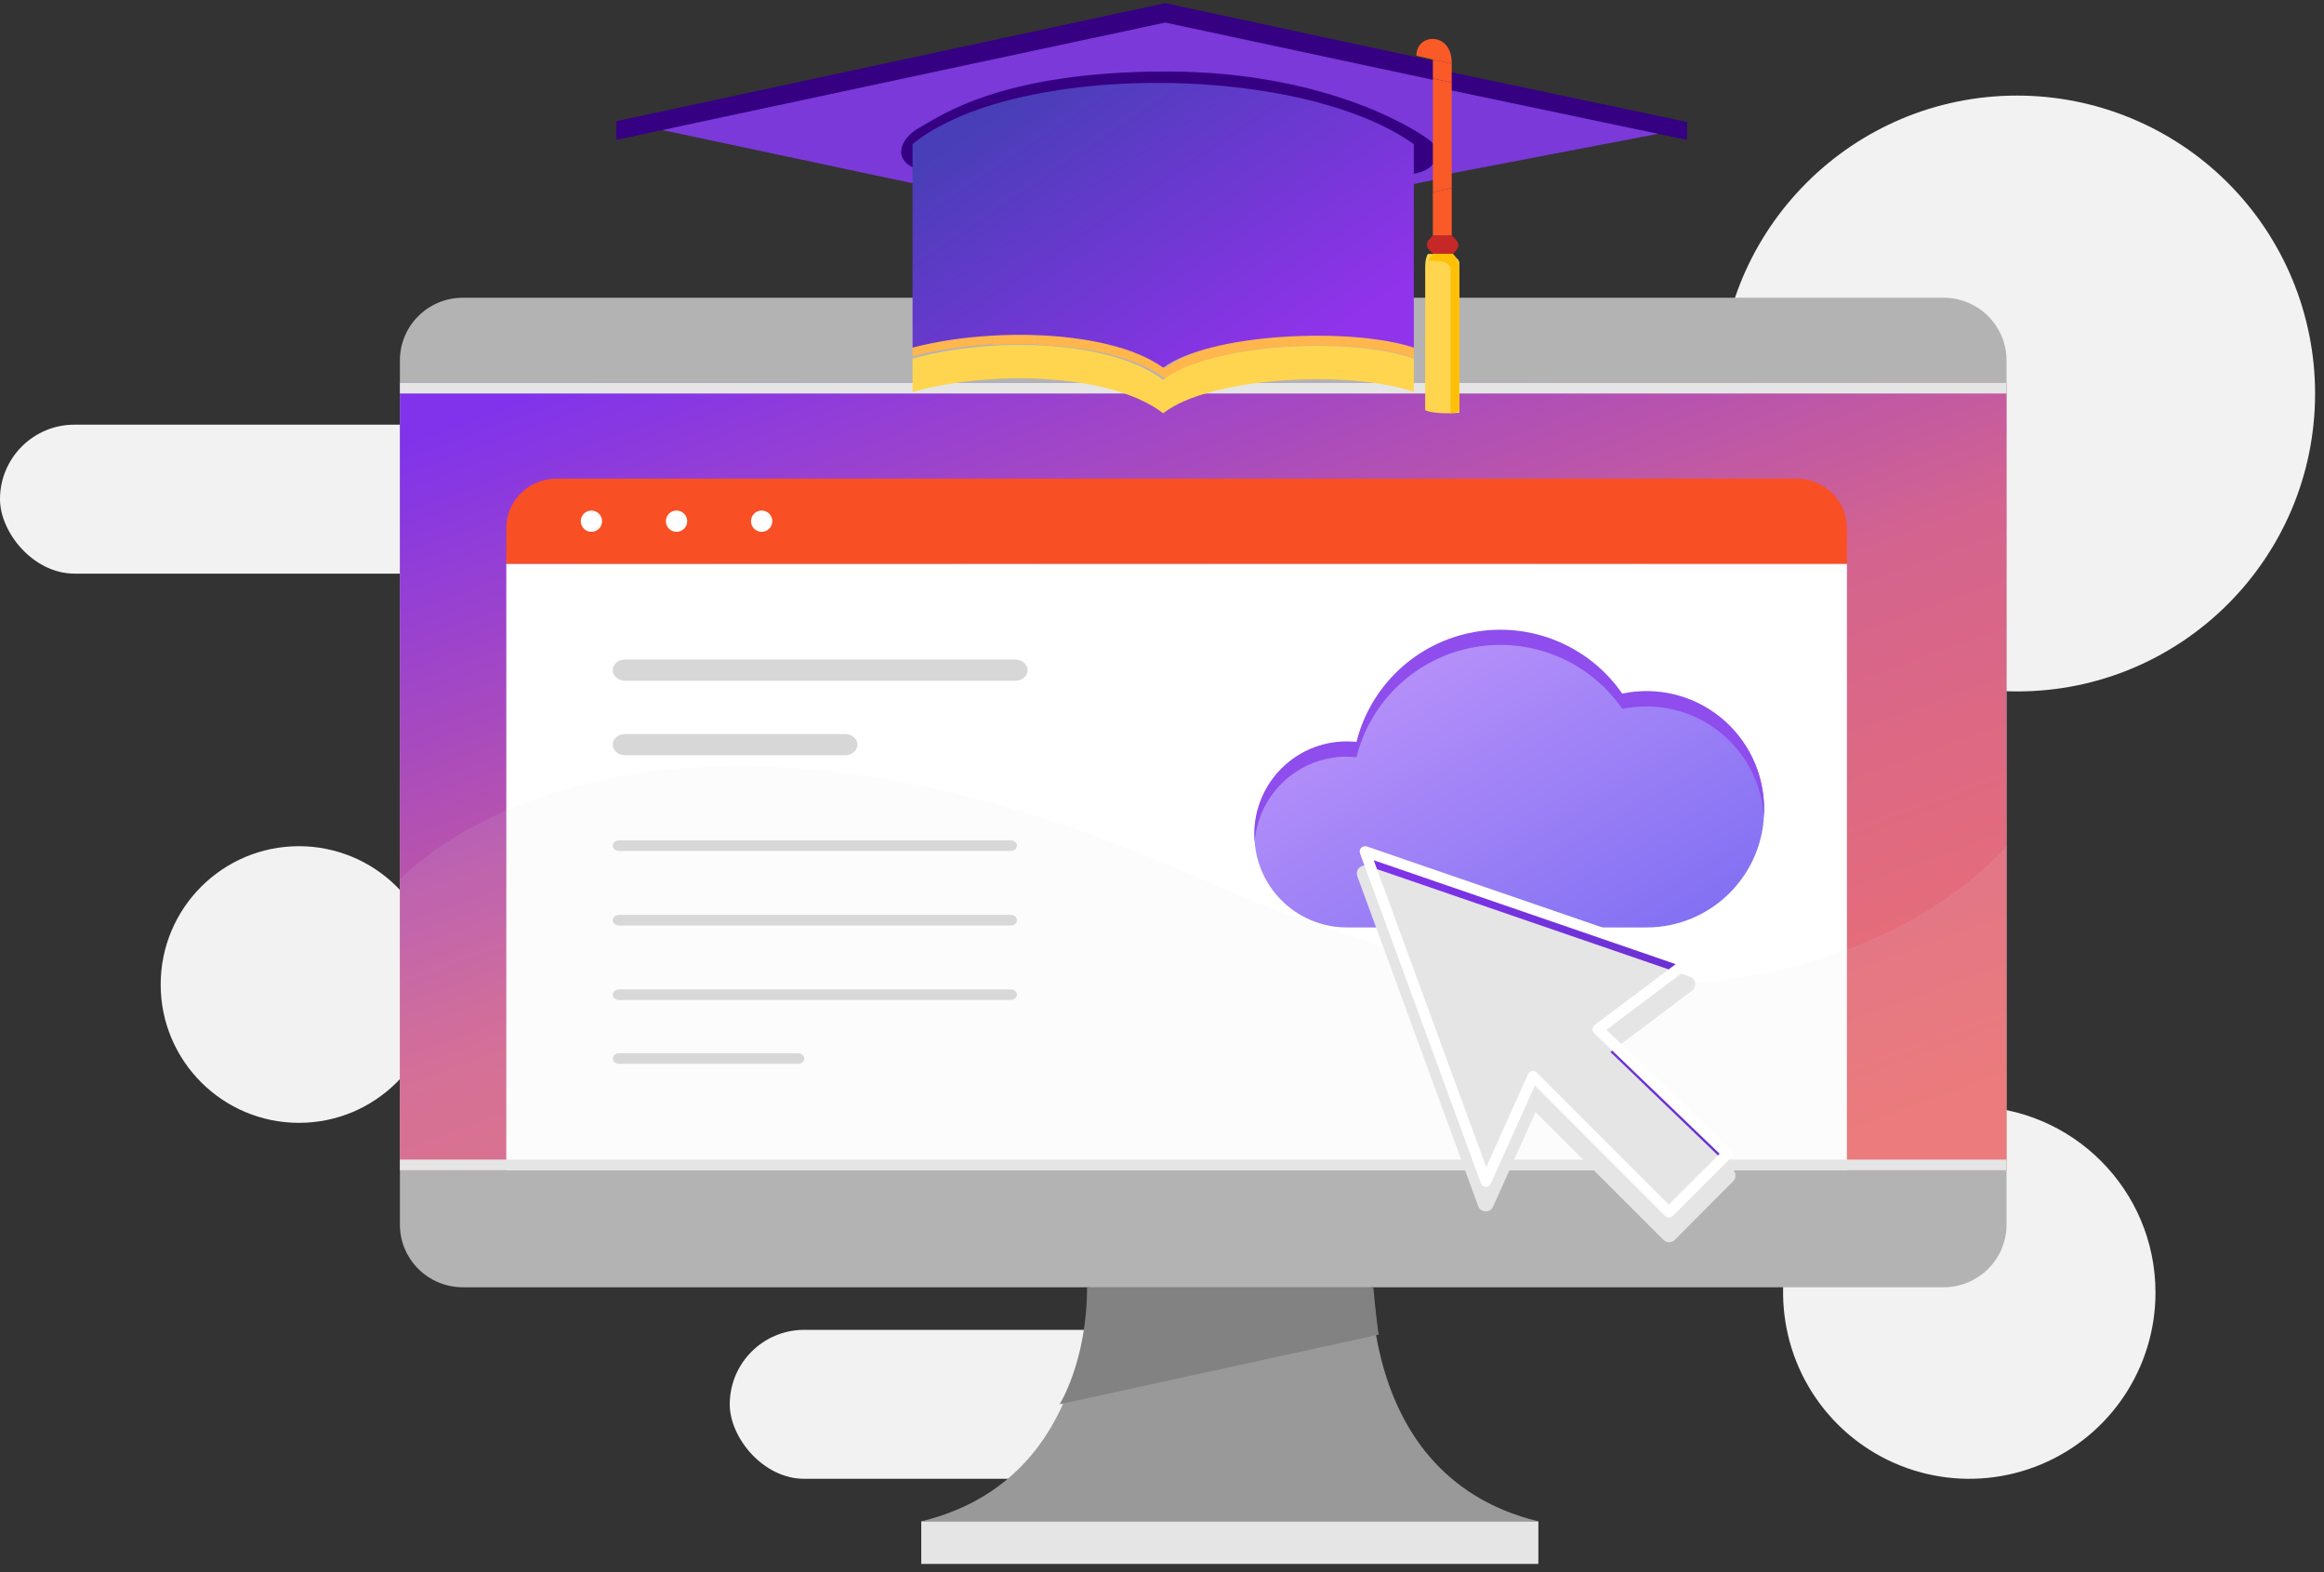 <svg width="204" height="138" viewBox="0 0 204 138" fill="none" xmlns="http://www.w3.org/2000/svg">
<rect x="0" y="0" width="204" height="138" fill="#333333" stroke="none"/>
<path fill-rule="evenodd" clip-rule="evenodd" d="M203.217 34.541C203.217 48.983 191.509 60.691 177.066 60.691C162.623 60.691 150.915 48.983 150.915 34.541C150.915 20.098 162.623 8.39 177.066 8.39C184.002 8.39 190.653 11.145 195.558 16.049C200.462 20.953 203.217 27.605 203.217 34.541Z" fill="#F2F2F2"/>
<path fill-rule="evenodd" clip-rule="evenodd" d="M189.208 113.457C189.209 120.068 185.228 126.029 179.12 128.559C173.013 131.09 165.983 129.693 161.308 125.018C156.633 120.344 155.234 113.314 157.763 107.206C160.293 101.099 166.253 97.116 172.864 97.116C181.889 97.116 189.206 104.432 189.208 113.457Z" fill="#F2F2F2"/>
<path fill-rule="evenodd" clip-rule="evenodd" d="M38.387 86.418C38.387 93.123 32.951 98.559 26.245 98.559C19.54 98.559 14.104 93.123 14.104 86.418C14.104 79.712 19.54 74.276 26.245 74.276C29.465 74.276 32.554 75.555 34.831 77.832C37.108 80.109 38.388 83.198 38.387 86.418Z" fill="#F2F2F2"/>
<rect x="64.057" y="116.729" width="55.104" height="13.075" rx="6.538" fill="#F2F2F2"/>
<rect y="37.276" width="55.104" height="13.075" rx="6.538" fill="#F2F2F2"/>
<path fill-rule="evenodd" clip-rule="evenodd" d="M120.451 108.323H95.454C95.454 108.323 98.174 129.34 80.868 133.54H135.038C117.732 129.334 120.451 108.323 120.451 108.323Z" fill="#999999"/>
<rect x="80.868" y="133.541" width="54.17" height="3.736" fill="#E5E5E5"/>
<path fill-rule="evenodd" clip-rule="evenodd" d="M176.132 107.444C176.146 108.901 175.578 110.305 174.552 111.346C173.526 112.386 172.127 112.979 170.662 112.993H40.574C37.524 112.962 35.076 110.478 35.104 107.444V31.681C35.077 28.648 37.525 26.166 40.574 26.135H170.662C172.127 26.149 173.526 26.742 174.552 27.782C175.578 28.823 176.146 30.227 176.132 31.684V107.444Z" fill="#B3B3B3"/>
<rect x="35.104" y="33.606" width="141.028" height="69.113" fill="url(#paint0_linear)"/>
<g style="mix-blend-mode:multiply">
<rect x="35.104" y="33.606" width="141.028" height="0.934" fill="#E5E5E5"/>
</g>
<path fill-rule="evenodd" clip-rule="evenodd" d="M95.421 112.993H120.547C120.547 112.993 120.854 116.295 121.028 117.15L93.01 123.267C93.01 123.267 95.421 119.446 95.421 112.993Z" fill="#828282"/>
<rect x="44.444" y="49.484" width="117.679" height="53.236" fill="white"/>
<path fill-rule="evenodd" clip-rule="evenodd" d="M162.123 49.483V46.351C162.123 45.2 161.658 44.096 160.832 43.283C160.005 42.469 158.884 42.012 157.715 42.012H48.851C46.417 42.012 44.444 43.954 44.444 46.351V49.483H162.123Z" fill="#F94F24"/>
<path fill-rule="evenodd" clip-rule="evenodd" d="M52.849 45.748C52.849 46.264 52.431 46.682 51.915 46.682C51.399 46.682 50.981 46.264 50.981 45.748C50.981 45.233 51.399 44.815 51.915 44.815C52.43 44.816 52.848 45.233 52.849 45.748Z" fill="white"/>
<path fill-rule="evenodd" clip-rule="evenodd" d="M60.321 45.748C60.321 46.126 60.093 46.467 59.744 46.611C59.395 46.756 58.994 46.676 58.727 46.409C58.459 46.142 58.379 45.74 58.524 45.391C58.669 45.042 59.009 44.815 59.387 44.815C59.903 44.815 60.321 45.233 60.321 45.748Z" fill="white"/>
<path fill-rule="evenodd" clip-rule="evenodd" d="M67.793 45.748C67.793 46.126 67.565 46.467 67.215 46.611C66.866 46.756 66.464 46.675 66.197 46.408C65.93 46.14 65.851 45.738 65.997 45.389C66.142 45.04 66.483 44.813 66.861 44.815C67.376 44.816 67.793 45.234 67.793 45.748Z" fill="white"/>
<path fill-rule="evenodd" clip-rule="evenodd" d="M89.104 59.758H54.887C54.277 59.758 53.783 59.339 53.783 58.824C53.783 58.308 54.277 57.89 54.887 57.89H89.104C89.713 57.89 90.208 58.308 90.208 58.824C90.208 59.339 89.713 59.758 89.104 59.758Z" fill="#D7D7D7"/>
<path fill-rule="evenodd" clip-rule="evenodd" d="M74.108 66.294H54.825C54.241 66.268 53.783 65.859 53.783 65.362C53.783 64.865 54.241 64.455 54.825 64.429H74.108C74.513 64.411 74.898 64.585 75.107 64.881C75.317 65.177 75.317 65.547 75.107 65.843C74.898 66.139 74.513 66.312 74.108 66.294Z" fill="#D7D7D7"/>
<path fill-rule="evenodd" clip-rule="evenodd" d="M88.678 74.699H54.379C54.171 74.712 53.973 74.626 53.864 74.477C53.756 74.328 53.756 74.14 53.864 73.99C53.973 73.841 54.171 73.755 54.379 73.768H88.678C88.885 73.755 89.084 73.841 89.192 73.99C89.301 74.14 89.301 74.328 89.192 74.477C89.084 74.626 88.885 74.712 88.678 74.699Z" fill="#D7D7D7"/>
<path fill-rule="evenodd" clip-rule="evenodd" d="M88.678 81.237H54.379C54.171 81.25 53.973 81.165 53.864 81.015C53.756 80.866 53.756 80.678 53.864 80.528C53.973 80.379 54.171 80.293 54.379 80.306H88.678C88.885 80.293 89.084 80.379 89.192 80.528C89.301 80.678 89.301 80.866 89.192 81.015C89.084 81.165 88.885 81.25 88.678 81.237Z" fill="#D7D7D7"/>
<path fill-rule="evenodd" clip-rule="evenodd" d="M88.678 87.775H54.379C54.171 87.788 53.973 87.703 53.864 87.553C53.756 87.404 53.756 87.216 53.864 87.066C53.973 86.917 54.171 86.831 54.379 86.844H88.678C88.885 86.831 89.084 86.917 89.192 87.066C89.301 87.216 89.301 87.404 89.192 87.553C89.084 87.703 88.885 87.788 88.678 87.775Z" fill="#D7D7D7"/>
<path fill-rule="evenodd" clip-rule="evenodd" d="M70.09 93.379H54.368C54.164 93.392 53.969 93.306 53.863 93.157C53.757 93.007 53.757 92.819 53.863 92.67C53.969 92.52 54.164 92.435 54.368 92.448H70.09C70.374 92.466 70.594 92.669 70.594 92.913C70.594 93.158 70.374 93.361 70.09 93.379Z" fill="#D7D7D7"/>
<g style="mix-blend-mode:screen" opacity="0.1">
<path fill-rule="evenodd" clip-rule="evenodd" d="M176.132 102.72V74.237C176.132 74.237 156.054 99.7 105.618 77.221C55.182 54.741 35.104 77.221 35.104 77.221V102.72H176.132Z" fill="#E5E5E5"/>
</g>
<g style="mix-blend-mode:multiply">
<rect x="35.104" y="101.786" width="141.028" height="0.934" fill="#E5E5E5"/>
</g>
<path fill-rule="evenodd" clip-rule="evenodd" d="M144.526 60.754C143.814 60.754 143.104 60.828 142.407 60.974C139.498 56.775 134.403 54.665 129.377 55.579C124.351 56.492 120.324 60.261 119.08 65.216C118.797 65.186 118.513 65.172 118.229 65.171C113.747 65.173 110.115 68.807 110.115 73.289C110.114 77.77 113.746 81.404 118.228 81.407H144.526C150.229 81.407 154.853 76.783 154.853 71.08C154.853 65.377 150.229 60.754 144.526 60.754V60.754Z" fill="url(#paint1_linear)"/>
<path fill-rule="evenodd" clip-rule="evenodd" d="M118.219 66.415C118.504 66.415 118.787 66.43 119.07 66.459C120.313 61.501 124.343 57.729 129.373 56.816C134.402 55.903 139.501 58.018 142.407 62.223C143.105 62.08 143.815 62.008 144.526 62.009C149.967 62.009 154.474 66.232 154.828 71.661C154.843 71.437 154.853 71.213 154.853 70.985C154.853 67.871 153.449 64.925 151.032 62.965C148.616 61.004 145.443 60.239 142.398 60.881C139.489 56.682 134.394 54.573 129.369 55.487C124.344 56.401 120.317 60.169 119.072 65.122C118.789 65.093 118.505 65.078 118.221 65.078C113.738 65.078 110.104 68.712 110.104 73.196C110.104 73.422 110.115 73.648 110.134 73.87C110.478 69.659 113.995 66.417 118.219 66.415L118.219 66.415Z" fill="#8E4DEC"/>
<path fill-rule="evenodd" clip-rule="evenodd" d="M151.631 101.269L146.496 106.399L134.561 94.465L130.414 103.7L119.805 74.743L148.094 84.468L140.265 90.35L151.631 101.269Z" fill="url(#paint2_linear)"/>
<g style="mix-blend-mode:multiply">
<path fill-rule="evenodd" clip-rule="evenodd" d="M152.129 102.69L141.361 92.344L148.527 86.96C148.738 86.806 148.843 86.545 148.8 86.288C148.76 86.028 148.578 85.813 148.33 85.728L120.04 76.004C119.783 75.918 119.498 75.985 119.307 76.178C119.115 76.372 119.053 76.66 119.147 76.916L129.755 105.868C129.853 106.139 130.106 106.322 130.393 106.333C130.681 106.343 130.946 106.178 131.063 105.915L134.792 97.616L146.016 108.831C146.149 108.963 146.328 109.037 146.515 109.038C146.702 109.038 146.881 108.964 147.013 108.831L152.129 103.696C152.266 103.564 152.341 103.382 152.336 103.193C152.337 103.004 152.263 102.823 152.129 102.69Z" fill="#E5E5E5"/>
</g>
<path fill-rule="evenodd" clip-rule="evenodd" d="M146.486 106.87C146.362 106.87 146.241 106.821 146.153 106.733L134.731 95.283L130.861 103.893C130.783 104.066 130.608 104.176 130.419 104.171C130.226 104.165 130.056 104.042 129.991 103.86L119.382 74.908C119.32 74.738 119.361 74.547 119.487 74.418C119.614 74.289 119.803 74.243 119.975 74.301L148.269 84.026C148.433 84.083 148.552 84.225 148.579 84.397C148.605 84.569 148.534 84.74 148.396 84.844L141.008 90.393L151.974 100.926C152.065 101.014 152.116 101.136 152.116 101.262C152.116 101.389 152.065 101.51 151.974 101.598L146.83 106.733C146.739 106.824 146.615 106.873 146.486 106.87V106.87ZM134.552 93.995C134.678 93.995 134.798 94.046 134.886 94.136L146.486 105.736L150.949 101.274L139.931 90.689C139.833 90.593 139.782 90.459 139.79 90.322C139.798 90.185 139.865 90.058 139.974 89.974L147.093 84.628L120.586 75.51L130.461 102.454L134.138 94.272C134.202 94.132 134.33 94.032 134.481 94.004L134.552 93.995Z" fill="white"/>
<path fill-rule="evenodd" clip-rule="evenodd" d="M128.1 36.217L128.104 36.226C126.978 36.341 125.539 36.256 125.104 35.996C125.104 35.996 125.104 24.3 125.104 23.407C125.104 22.927 125.179 22.565 125.338 22.276L125.406 22.294C126.733 22.294 128.1 22.345 128.1 23.135C128.1 23.925 128.1 36.217 128.1 36.217Z" fill="#FFD54F"/>
<path fill-rule="evenodd" clip-rule="evenodd" d="M127.104 7.276C127.104 9.451 127.104 12.753 127.104 15.276L148.104 11.257L127.104 7.276Z" fill="#7B39D9"/>
<path fill-rule="evenodd" clip-rule="evenodd" d="M56.104 10.983L81.002 16.276H81.022V14.861H80.982C78.767 14.091 79.433 12.272 81.196 11.332C82.959 10.388 88.175 6.645 102.457 6.645C116.738 6.645 124.696 11.954 125.337 12.594C125.98 13.233 126.079 14.904 123.609 15.248H123.594V16.264L126.104 15.732V6.279L102.308 1.276L56.104 10.983Z" fill="#7B39D9"/>
<path fill-rule="evenodd" clip-rule="evenodd" d="M87.451 9.775C84.681 10.646 82.307 11.809 80.573 13.266V14.872H80.532C78.276 14.066 78.955 12.164 80.751 11.179C82.546 10.192 87.859 6.276 102.405 6.276C116.95 6.276 125.056 11.83 125.708 12.499C126.363 13.169 126.463 14.917 123.948 15.276H123.933V13.266C116.873 8.101 102.081 6.578 91.078 8.846C89.811 9.106 88.596 9.415 87.451 9.775Z" fill="#360083"/>
<path fill-rule="evenodd" clip-rule="evenodd" d="M124.104 30.435V31.43C118.646 29.513 106.408 30.087 102.328 33.276C99.877 31.389 95.622 30.421 91.104 30.272V29.276C95.619 29.426 99.877 30.394 102.328 32.284C106.408 29.094 118.646 28.52 124.104 30.435Z" fill="#FEB64D"/>
<path fill-rule="evenodd" clip-rule="evenodd" d="M125.573 5.284L102.283 0.276L54.112 10.635L54.104 12.276L102.283 1.982L127.096 7.287V5.654L127.104 5.614L125.573 5.284Z" fill="#360083"/>
<path fill-rule="evenodd" clip-rule="evenodd" d="M91.104 29.295V30.226C89.778 30.187 88.435 30.205 87.104 30.276V29.346C88.435 29.274 89.781 29.259 91.104 29.295Z" fill="#FEB64D"/>
<path fill-rule="evenodd" clip-rule="evenodd" d="M102.104 33.346C99.627 31.432 95.328 30.449 90.764 30.298C89.543 30.256 88.308 30.276 87.082 30.353C84.632 30.505 82.228 30.883 80.104 31.473V34.403C82.228 33.813 84.632 33.435 87.082 33.283C88.308 33.206 89.543 33.186 90.764 33.228C95.328 33.379 99.627 34.362 102.104 36.276C106.225 33.04 118.59 32.458 124.104 34.403V31.473C118.59 29.528 106.225 30.11 102.104 33.346Z" fill="#FFD54F"/>
<path fill-rule="evenodd" clip-rule="evenodd" d="M87.104 29.276V30.225C84.646 30.367 82.235 30.722 80.104 31.276V30.328C82.235 29.774 84.648 29.419 87.104 29.276Z" fill="#FEB64D"/>
<path fill-rule="evenodd" clip-rule="evenodd" d="M90.764 8.286C89.478 8.542 88.245 8.848 87.082 9.203C84.272 10.064 81.863 11.213 80.104 12.652V14.239V15.701V30.513C82.228 29.958 84.635 29.603 87.082 29.461C88.308 29.388 89.546 29.372 90.764 29.409C95.326 29.551 99.627 30.474 102.104 32.276C106.225 29.235 118.59 28.688 124.104 30.513V15.688V14.638V12.652C116.94 7.549 101.929 6.045 90.764 8.286Z" fill="url(#paint3_linear)"/>
<path fill-rule="evenodd" clip-rule="evenodd" d="M148.104 10.71L148.076 12.276L127.104 7.873C127.104 7.243 127.104 6.698 127.104 6.276L148.104 10.71Z" fill="#360083"/>
<path fill-rule="evenodd" clip-rule="evenodd" d="M128.093 23.955C128.093 24.814 128.093 36.057 128.093 36.057C127.908 36.163 127.633 36.236 127.323 36.278L127.321 36.269C127.321 36.269 127.321 24.454 127.321 23.694C127.321 22.934 126.371 22.885 125.448 22.885L125.401 22.869C125.491 22.629 125.626 22.443 125.801 22.278H127.531C127.908 22.633 128.093 23.097 128.093 23.955Z" fill="#FEC007"/>
<path fill-rule="evenodd" clip-rule="evenodd" d="M127.841 21.088C128.063 21.319 128.068 21.701 127.851 21.942L127.543 22.279H127.531H125.801L125.441 21.923C125.208 21.695 125.198 21.308 125.416 21.064L125.776 20.661H127.431L127.841 21.088Z" fill="#C52827"/>
<path fill-rule="evenodd" clip-rule="evenodd" d="M127.431 16.504C127.431 18.88 127.431 20.662 127.431 20.662H125.776V16.878L127.431 16.504Z" fill="#FA5A28"/>
<path fill-rule="evenodd" clip-rule="evenodd" d="M127.431 7.258C127.431 9.772 127.431 13.587 127.431 16.504L125.776 16.878V6.887L127.431 7.258Z" fill="#FA5A28"/>
<path fill-rule="evenodd" clip-rule="evenodd" d="M127.431 5.59C127.431 6.03 127.431 6.6 127.431 7.258L125.776 6.887V5.259L125.783 5.219L127.431 5.59Z" fill="#FA5A28"/>
<path fill-rule="evenodd" clip-rule="evenodd" d="M127.431 5.518C127.431 5.542 127.431 5.566 127.431 5.59L125.783 5.219L124.328 4.89V4.884C124.328 2.906 127.431 2.747 127.431 5.518Z" fill="#FA5A28"/>
<defs>
<linearGradient id="paint0_linear" x1="-18.975" y1="58.409" x2="15.592" y2="153.486" gradientUnits="userSpaceOnUse">
<stop stop-color="#8033EB"/>
<stop offset="0.53" stop-color="#D4648E"/>
<stop offset="1" stop-color="#EC7071"/>
</linearGradient>
<linearGradient id="paint1_linear" x1="177.222" y1="68.387" x2="154.582" y2="29.488" gradientUnits="userSpaceOnUse">
<stop stop-color="#7D6DF2"/>
<stop offset="1" stop-color="#C499FB"/>
</linearGradient>
<linearGradient id="paint2_linear" x1="119.805" y1="106.399" x2="151.631" y2="106.399" gradientUnits="userSpaceOnUse">
<stop stop-color="#8033EB"/>
<stop offset="1" stop-color="#6731CE"/>
</linearGradient>
<linearGradient id="paint3_linear" x1="150.259" y1="6.661" x2="132.004" y2="-20.583" gradientUnits="userSpaceOnUse">
<stop stop-color="#9033EA"/>
<stop offset="1" stop-color="#483EB7"/>
</linearGradient>
</defs>
</svg>
